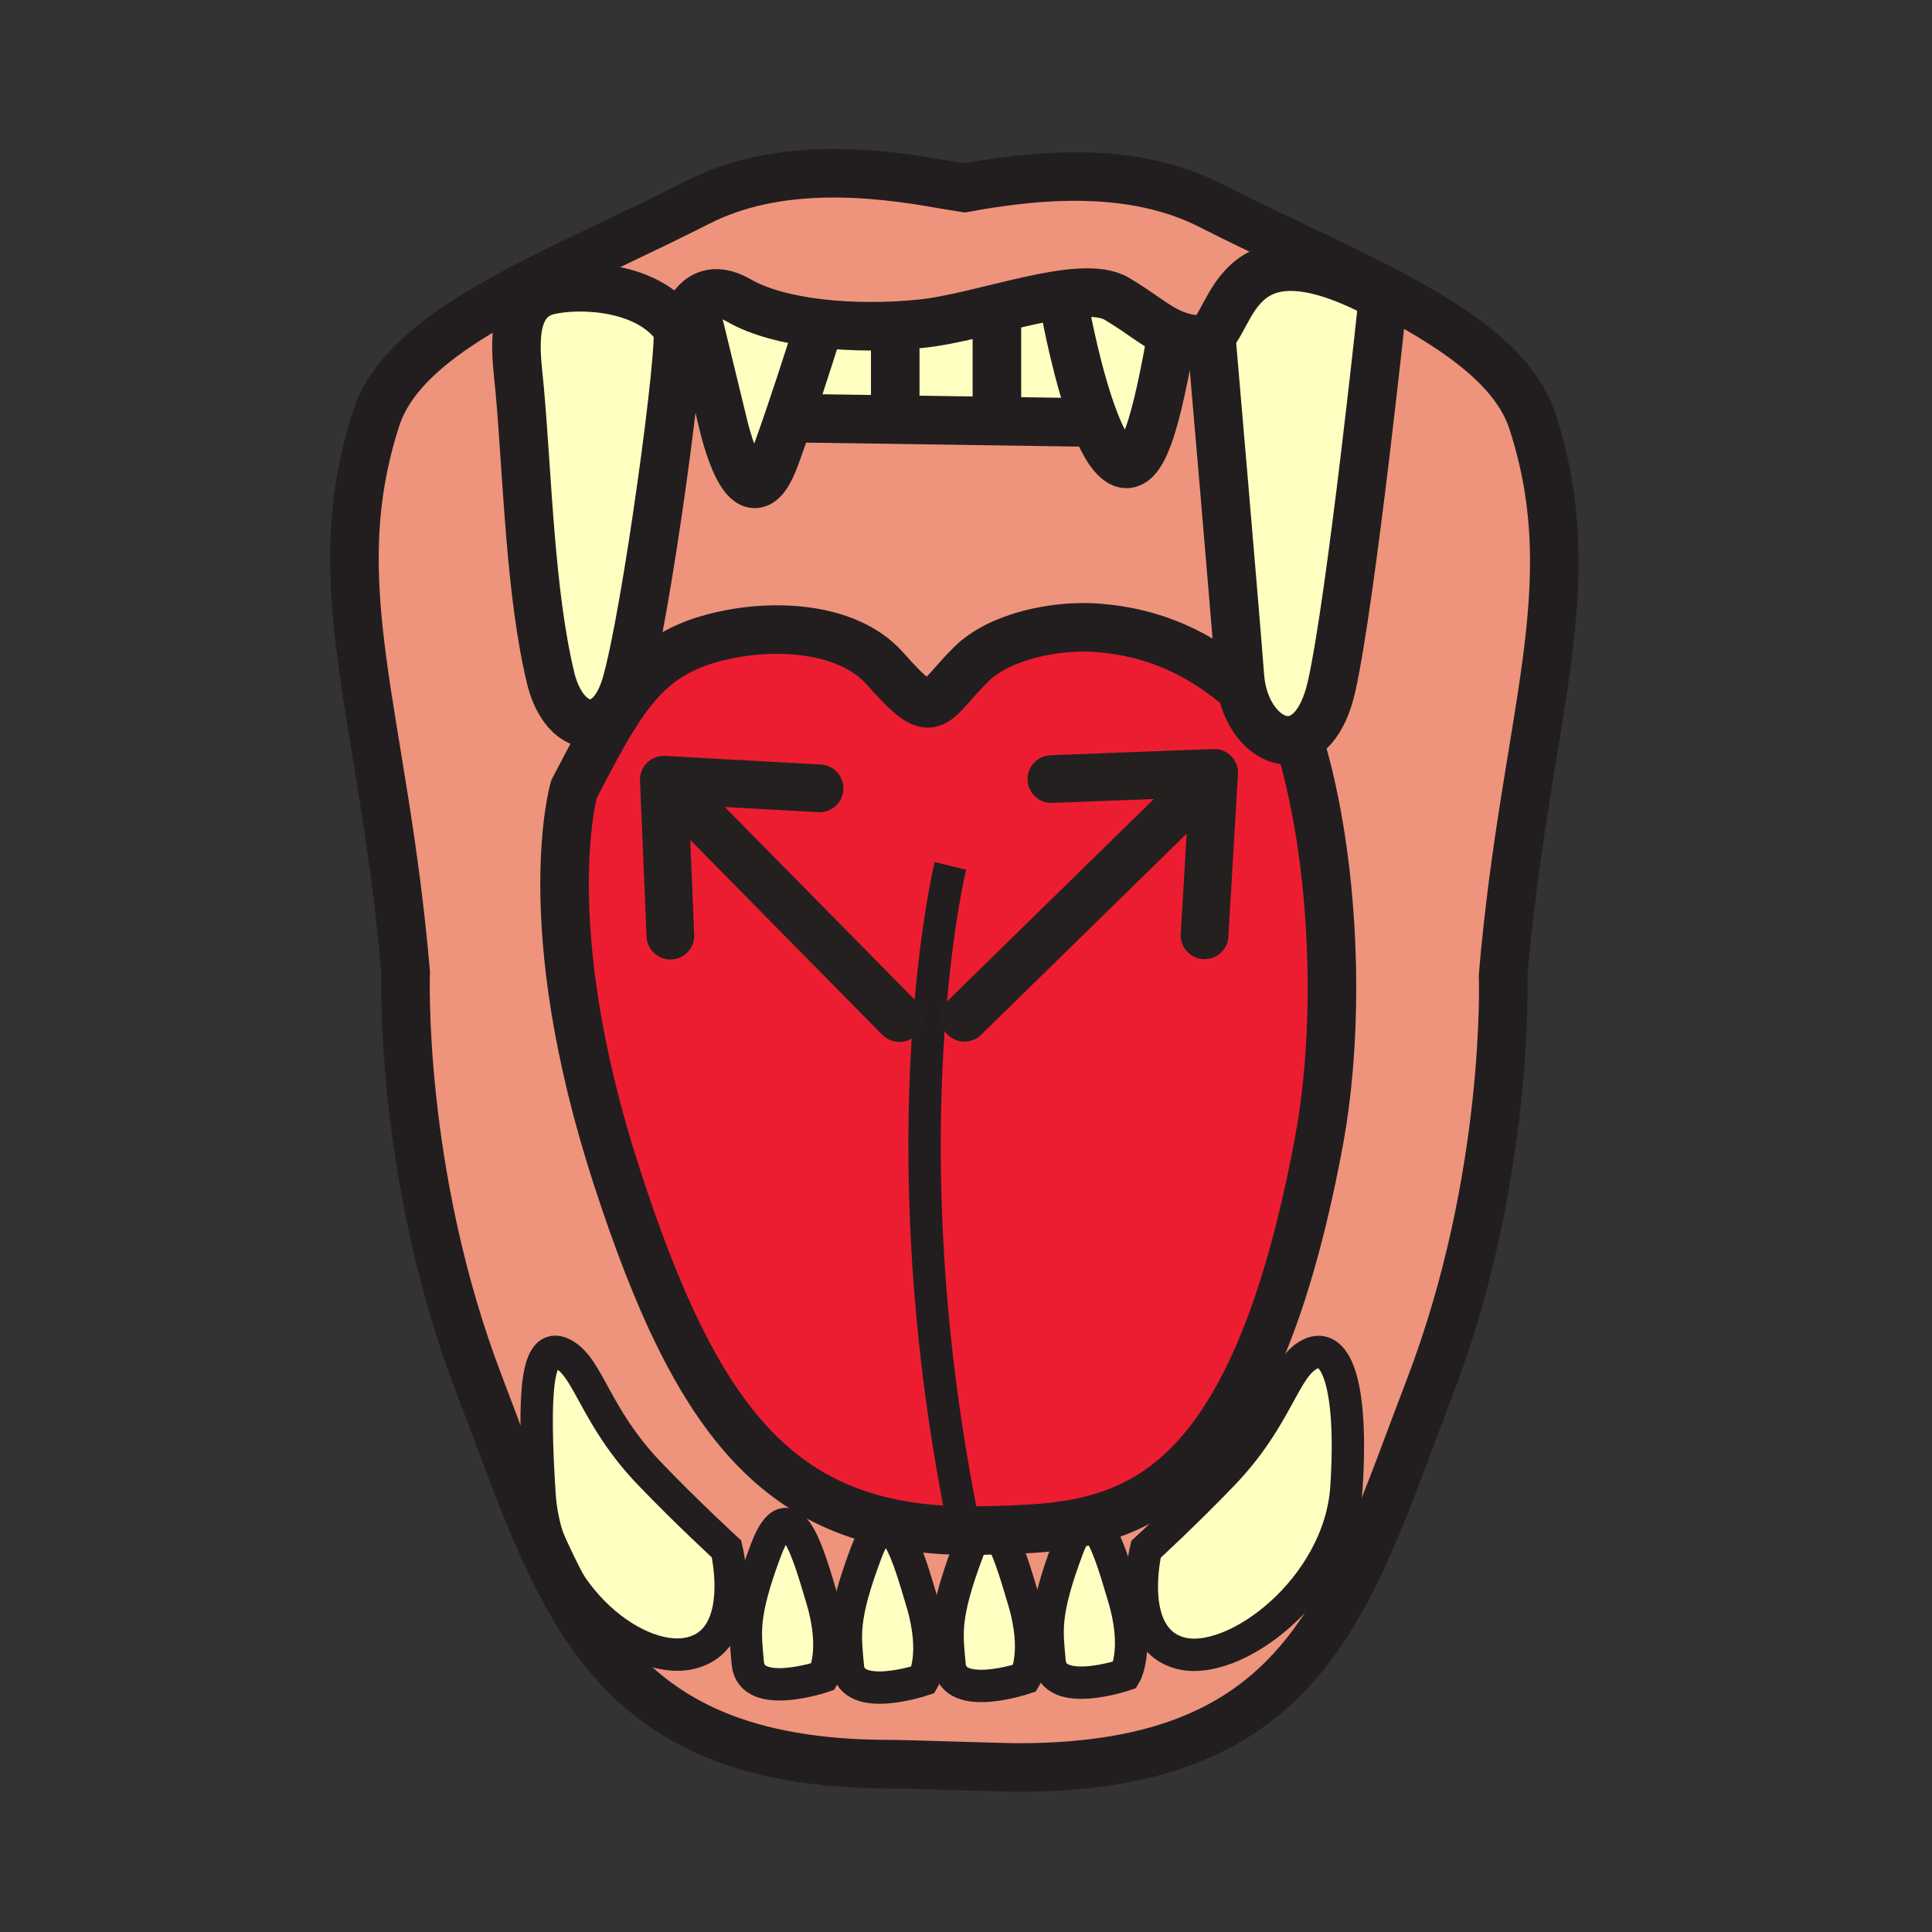 <?xml version="1.0" encoding="iso-8859-1"?>
<!-- Generator: Adobe Illustrator 12.0.1, SVG Export Plug-In . SVG Version: 6.00 Build 51448)  -->
<!DOCTYPE svg PUBLIC "-//W3C//DTD SVG 1.1//EN" "http://www.w3.org/Graphics/SVG/1.1/DTD/svg11.dtd">
<svg  version="1.1" id="Layer_1" xmlns="http://www.w3.org/2000/svg" xmlns:xlink="http://www.w3.org/1999/xlink" width="850.394" height="850.394"
	 viewBox="0 0 850.394 850.394" style="overflow:visible;enable-background:new 0 0 850.394 850.394;" xml:space="preserve">
<rect x="0" y="0" width="850.394" height="850.394" fill="#333333" stroke="none"/>
<g id="XMLID_4_">
	<g>
		<path style="fill:#FFFFC2;" d="M450.45,703.97c7.22,23.82,0.72,34.65,0.72,34.65s-31.77,10.84-33.21-5.78
			c-1.17-13.43-2.89-20.93,7.94-49.81c1.69-4.5,3.31-7.5,4.9-9.311c0.771-0.01,1.55-0.029,2.33-0.05c1.72-0.04,3.45-0.09,5.18-0.14
			C443.31,678.92,447.42,693.97,450.45,703.97z"/>
		<path style="fill:#FFFFC2;" d="M405.69,704.7c7.22,23.819,0.72,34.649,0.72,34.649s-31.77,10.83-33.21-5.779
			c-1.16-13.431-2.89-20.94,7.94-49.811S400.44,687.37,405.69,704.7z"/>
		<path style="fill:#FFFFC2;" d="M361.65,703.26c7.22,23.82,0.73,34.65,0.73,34.65s-31.77,10.83-33.21-5.78
			c-1.17-13.43-2.89-20.93,7.94-49.81C347.94,653.45,356.4,685.94,361.65,703.26z"/>
		<path style="fill:#FFFFC2;" d="M319.79,681.79c0,0,9.38,38.27-14.44,45.479c-23.82,7.211-64.97-24.539-67.86-69.3
			c-2.88-44.76-1.45-67.87,10.11-62.09c11.55,5.78,14.01,27.39,38.26,52.7C302.46,665.91,319.79,681.79,319.79,681.79z"/>
		<path style="fill:#FFFFC2;" d="M576.61,596.06c11.55-5.77,18.939,13.721,16.06,58.48s-50,80.13-73.82,72.91
			c-23.819-7.22-14.439-45.48-14.439-45.48s17.33-15.89,33.93-33.21C562.59,623.46,565.05,601.84,576.61,596.06z"/>
		<path style="fill:#FFFFC2;" d="M494.48,702.53c7.22,23.83,0.72,34.649,0.72,34.649s-31.76,10.84-33.21-5.77
			c-1.16-13.43-2.88-20.94,7.939-49.811C480.76,652.72,489.23,685.21,494.48,702.53z"/>
		<path style="fill:#FFFFC2;" d="M606.38,129.36l2.17,3.61c0,0-13.71,129.94-22.38,168.92c-3.78,17.01-11.55,23.99-19.28,23.99
			c-8.79,0-17.55-9.02-20.35-22.56c-0.38-1.84-0.65-3.76-0.8-5.76c-1.67-22.88-12.28-145.82-12.28-145.82l-4.77-2.16
			c14.59,0,9-54.4,74.609-21.79C604.31,128.29,605.34,128.82,606.38,129.36z"/>
		<path style="fill:#FFFFC2;" d="M298.07,144.28c3.01,4.44-13.83,128.4-22.68,157.61c-1.18,3.91-2.68,7.09-4.37,9.59
			c-8.67,12.77-22.69,7.68-28.12-11.03c-0.17-0.61-0.33-1.22-0.48-1.84c-9.12-37.55-10.24-89.09-13.7-127.45
			c-1.19-13.15-5.11-35.23,9.04-41.99c1.2-0.58,2.54-1.04,4.02-1.38c13.25-3.04,42.34-2.09,55.39,15.24
			C297.48,143.43,297.78,143.85,298.07,144.28z"/>
		<path style="fill:#EE947D;" d="M546.46,303.34c-18.07-15.48-38.26-25.27-64-27.04c-17.96-1.24-42.63,3.73-55.11,16.21
			c-17.959,17.96-15.879,26.43-37.859,1.72c-16.53-18.6-50.27-20.34-76.19-13.27c-19.1,5.2-30.27,14.9-41.08,31.31l-1.2-0.79
			c1.69-2.5,3.19-5.68,4.37-9.59c8.85-29.21,25.69-153.17,22.68-157.61c-0.29-0.43-0.59-0.85-0.9-1.25l4.21-0.68
			c0,0,0.8-3.3,2.94-6.61L306,136l12.25,50.39c0,0,10.79,48.56,23.1,14.44c1.99-5.52,3.99-11.23,5.89-16.81L482,186l0.04-0.01
			c2.65,6.73,5.6,12.42,8.74,15.56c12.189,12.18,18.67-19.73,25.12-54.8c3.619,1.58,7.569,2.59,12.51,2.82
			c0.1,0,0.189,0.01,0.28,0.01l4.77,2.16c0,0,10.61,122.94,12.28,145.82c0.149,2,0.42,3.92,0.8,5.76L546.46,303.34z"/>
		<path style="fill:#FFFFC2;" d="M360.12,144.52c0,0-5.82,18.81-12.88,39.5c-1.9,5.58-3.9,11.29-5.89,16.81
			c-12.31,34.12-23.1-14.44-23.1-14.44L306,136l-1.68-0.26c3.24-5.01,9.58-10.02,20.89-3.49c8.98,5.18,21.53,8.41,35.18,10.04
			L360.12,144.52z"/>
		<path style="fill:#FFFFC2;" d="M347.24,184.02c7.06-20.69,12.88-39.5,12.88-39.5l0.27-2.23c14.85,1.77,31.01,1.67,45.31,0.16
			c27.43-2.89,70.01-20.31,85.899-10.92c10.7,6.32,16.811,11.99,24.301,15.22c-6.45,35.07-12.931,66.98-25.12,54.8
			c-3.141-3.14-6.09-8.83-8.74-15.56L482,186L347.24,184.02z"/>
		<path style="fill:#EE947D;" d="M515.9,146.75c-7.49-3.23-13.601-8.9-24.301-15.22c-15.89-9.39-58.47,8.03-85.899,10.92
			c-14.3,1.51-30.46,1.61-45.31-0.16c-13.65-1.63-26.2-4.86-35.18-10.04c-11.31-6.53-17.65-1.52-20.89,3.49
			c-2.14,3.31-2.94,6.61-2.94,6.61l-4.21,0.68c-13.05-17.33-42.14-18.28-55.39-15.24c-1.48,0.34-2.82,0.8-4.02,1.38l-2.56-5.02
			c22.13-11.33,47.25-22.53,72.21-35.22c34.12-17.35,75.36-13.7,108.19-7.68l8.96,1.45c32.82-6.02,74.06-9.67,108.19,7.68
			c24.8,12.6,49.76,23.75,71.78,35l-1.23,2.41c-65.609-32.61-60.02,21.79-74.609,21.79c-0.091,0-0.181-0.01-0.28-0.01
			C523.47,149.34,519.52,148.33,515.9,146.75z"/>
		<path style="fill:#EE947D;" d="M237.49,657.97c2.89,44.761,44.04,76.511,67.86,69.3c23.82-7.21,14.44-45.479,14.44-45.479
			s-17.33-15.88-33.93-33.21c-24.25-25.311-26.71-46.92-38.26-52.7C236.04,590.1,234.61,613.21,237.49,657.97z M405.69,704.7
			c-5.25-17.33-13.72-49.811-24.55-20.94s-9.1,36.38-7.94,49.811c1.44,16.609,33.21,5.779,33.21,5.779S412.91,728.52,405.69,704.7z
			 M494.48,702.53c-5.25-17.32-13.721-49.811-24.551-20.931c-10.819,28.87-9.1,36.381-7.939,49.811
			c1.45,16.609,33.21,5.77,33.21,5.77S501.7,726.36,494.48,702.53z M438.31,673.53c54.721-1.471,111.29-6.48,142.08-170.23
			c10.15-53.939,7.011-125.32-8.18-175.86l-5.32-1.56c7.73,0,15.5-6.98,19.28-23.99c8.67-38.98,22.38-168.92,22.38-168.92
			l-2.17-3.61c-1.04-0.54-2.07-1.07-3.08-1.57l1.23-2.41c34.729,17.76,62.149,35.8,70.069,60.29
			c23.82,73.63-3.25,129.94-12.989,243.64c0,0,3.25,88.78-32.49,181.91C593.39,704.35,576.06,777.98,448.29,777.98
			c-7.76,0-48.66-1.461-56.42-1.461c-127.78,0-145.1-73.63-180.83-166.76c-35.74-93.12-32.49-181.91-32.49-181.91
			c-9.75-113.689-36.82-170-12.99-243.629c7.89-24.38,35.12-42.37,69.64-60.07l2.56,5.02c-14.15,6.76-10.23,28.84-9.04,41.99
			c3.46,38.36,4.58,89.9,13.7,127.45c0.15,0.62,0.31,1.23,0.48,1.84c5.43,18.71,19.45,23.8,28.12,11.03l1.2,0.79
			c-6.17,9.37-12.22,20.93-19.57,35.1c0,0-17.32,59.2,18.77,170.37C307.2,627.92,344.41,675.09,430.8,673.72
			c-1.59,1.811-3.21,4.811-4.9,9.311c-10.83,28.88-9.11,36.38-7.94,49.81c1.44,16.62,33.21,5.78,33.21,5.78s6.5-10.83-0.72-34.65
			C447.42,693.97,443.31,678.92,438.31,673.53z M592.67,654.54c2.88-44.76-4.51-64.25-16.06-58.48
			c-11.561,5.78-14.021,27.4-38.271,52.7c-16.6,17.32-33.93,33.21-33.93,33.21s-9.38,38.261,14.439,45.48
			C542.67,734.67,589.79,699.3,592.67,654.54z M362.38,737.91c0,0,6.49-10.83-0.73-34.65c-5.25-17.319-13.71-49.81-24.54-20.939
			c-10.83,28.88-9.11,36.38-7.94,49.81C330.61,748.74,362.38,737.91,362.38,737.91z"/>
		<path style="fill:#ED1D31;" d="M572.21,327.44c15.19,50.54,18.33,121.92,8.18,175.86C549.6,667.05,493.03,672.06,438.31,673.53
			c-2.329-2.49-4.84-2.91-7.51,0.189c-86.39,1.37-123.6-45.8-159.38-155.979c-36.09-111.17-18.77-170.37-18.77-170.37
			c7.35-14.17,13.4-25.73,19.57-35.1c10.81-16.41,21.98-26.11,41.08-31.31c25.92-7.07,59.66-5.33,76.19,13.27
			c21.98,24.71,19.9,16.24,37.859-1.72c12.48-12.48,37.15-17.45,55.11-16.21c25.74,1.77,45.93,11.56,64,27.04l0.08-0.02
			c2.8,13.54,11.56,22.56,20.35,22.56L572.21,327.44z"/>
	</g>
	<g>
		<path style="fill:none;stroke:#221E1F;stroke-width:21.371;" d="M604.53,125.38c34.729,17.76,62.149,35.8,70.069,60.29
			c23.82,73.63-3.25,129.94-12.989,243.64c0,0,3.25,88.78-32.49,181.91C593.39,704.35,576.06,777.98,448.29,777.98
			c-7.76,0-48.66-1.461-56.42-1.461c-127.78,0-145.1-73.63-180.83-166.76c-35.74-93.12-32.49-181.91-32.49-181.91
			c-9.75-113.689-36.82-170-12.99-243.629c7.89-24.38,35.12-42.37,69.64-60.07c22.13-11.33,47.25-22.53,72.21-35.22
			c34.12-17.35,75.36-13.7,108.19-7.68l8.96,1.45c32.82-6.02,74.06-9.67,108.19,7.68C557.55,102.98,582.51,114.13,604.53,125.38z"/>
		<path style="fill:none;stroke:#221E1F;stroke-width:21.371;" d="M237.76,129.17c-14.15,6.76-10.23,28.84-9.04,41.99
			c3.46,38.36,4.58,89.9,13.7,127.45c0.15,0.62,0.31,1.23,0.48,1.84c5.43,18.71,19.45,23.8,28.12,11.03
			c1.69-2.5,3.19-5.68,4.37-9.59c8.85-29.21,25.69-153.17,22.68-157.61c-0.29-0.43-0.59-0.85-0.9-1.25
			c-13.05-17.33-42.14-18.28-55.39-15.24C240.3,128.13,238.96,128.59,237.76,129.17z"/>
		<path style="fill:none;stroke:#221E1F;stroke-width:21.371;" d="M301.38,142.35c0,0,0.8-3.3,2.94-6.61
			c3.24-5.01,9.58-10.02,20.89-3.49c8.98,5.18,21.53,8.41,35.18,10.04c14.85,1.77,31.01,1.67,45.31,0.16
			c27.43-2.89,70.01-20.31,85.899-10.92c10.7,6.32,16.811,11.99,24.301,15.22c3.619,1.58,7.569,2.59,12.51,2.82
			c0.1,0,0.189,0.01,0.28,0.01c14.59,0,9-54.4,74.609-21.79c1.01,0.5,2.04,1.03,3.08,1.57"/>
		<path style="fill:none;stroke:#221E1F;stroke-width:21.371;" d="M360.12,144.52c0,0-5.82,18.81-12.88,39.5
			c-1.9,5.58-3.9,11.29-5.89,16.81c-12.31,34.12-23.1-14.44-23.1-14.44L306,136"/>
		<path style="fill:none;stroke:#221E1F;stroke-width:21.371;" d="M469.13,138.02c0,0,5.2,28.39,12.91,47.97
			c2.65,6.73,5.6,12.42,8.74,15.56c12.189,12.18,18.67-19.73,25.12-54.8c0.05-0.26,0.1-0.53,0.149-0.79"/>
		<polyline style="fill:none;stroke:#221E1F;stroke-width:21.371;" points="346,184 347.24,184.02 482,186 		"/>
		<line style="fill:none;stroke:#221E1F;stroke-width:21.371;" x1="394.05" y1="153.18" x2="394.05" y2="184.22"/>
		<line style="fill:none;stroke:#221E1F;stroke-width:21.371;" x1="438.8" y1="143.89" x2="438.8" y2="182.06"/>
		<path style="fill:none;stroke:#221E1F;stroke-width:21.371;" d="M533.46,151.74c0,0,10.61,122.94,12.28,145.82
			c0.149,2,0.42,3.92,0.8,5.76c2.8,13.54,11.56,22.56,20.35,22.56c7.73,0,15.5-6.98,19.28-23.99
			c8.67-38.98,22.38-168.92,22.38-168.92"/>
		<path style="fill:none;stroke:#221E1F;stroke-width:21.371;" d="M546.46,303.34c-18.07-15.48-38.26-25.27-64-27.04
			c-17.96-1.24-42.63,3.73-55.11,16.21c-17.959,17.96-15.879,26.43-37.859,1.72c-16.53-18.6-50.27-20.34-76.19-13.27
			c-19.1,5.2-30.27,14.9-41.08,31.31c-6.17,9.37-12.22,20.93-19.57,35.1c0,0-17.32,59.2,18.77,170.37
			C307.2,627.92,344.41,675.09,430.8,673.72c0.771-0.01,1.55-0.029,2.33-0.05c1.72-0.04,3.45-0.09,5.18-0.14
			c54.721-1.471,111.29-6.48,142.08-170.23c10.15-53.939,7.011-125.32-8.18-175.86"/>
		<path style="fill:none;stroke:#221E1F;stroke-width:14.247;" d="M319.79,681.79c0,0,9.38,38.27-14.44,45.479
			c-23.82,7.211-64.97-24.539-67.86-69.3c-2.88-44.76-1.45-67.87,10.11-62.09c11.55,5.78,14.01,27.39,38.26,52.7
			C302.46,665.91,319.79,681.79,319.79,681.79z"/>
		<path style="fill:none;stroke:#221E1F;stroke-width:14.247;" d="M504.41,681.97c0,0-9.38,38.261,14.439,45.48
			c23.82,7.22,70.94-28.15,73.82-72.91s-4.51-64.25-16.06-58.48c-11.561,5.78-14.021,27.4-38.271,52.7
			C521.74,666.08,504.41,681.97,504.41,681.97z"/>
		<path style="fill:none;stroke:#221E1F;stroke-width:14.247;" d="M362.38,737.91c0,0-31.77,10.83-33.21-5.78
			c-1.17-13.43-2.89-20.93,7.94-49.81c10.83-28.87,19.29,3.62,24.54,20.939C368.87,727.08,362.38,737.91,362.38,737.91z"/>
		<path style="fill:none;stroke:#221E1F;stroke-width:14.247;" d="M406.41,739.35c0,0-31.77,10.83-33.21-5.779
			c-1.16-13.431-2.89-20.94,7.94-49.811s19.3,3.61,24.55,20.94C412.91,728.52,406.41,739.35,406.41,739.35z"/>
		<path style="fill:none;stroke:#221E1F;stroke-width:14.247;" d="M438.31,673.53c5,5.39,9.11,20.439,12.141,30.439
			c7.22,23.82,0.72,34.65,0.72,34.65s-31.77,10.84-33.21-5.78c-1.17-13.43-2.89-20.93,7.94-49.81c1.69-4.5,3.31-7.5,4.9-9.311
			C433.47,670.62,435.98,671.04,438.31,673.53z"/>
		<path style="fill:none;stroke:#221E1F;stroke-width:14.247;" d="M495.2,737.18c0,0-31.76,10.84-33.21-5.77
			c-1.16-13.43-2.88-20.94,7.939-49.811c10.83-28.88,19.301,3.61,24.551,20.931C501.7,726.36,495.2,737.18,495.2,737.18z"/>
		<path style="fill:none;stroke:#221E1F;stroke-width:14.247;" d="M418.33,381.13c0,0-28.5,116.351,4.74,284.95"/>
	</g>
</g>
<rect style="fill:none;" width="850.394" height="850.394"/>
<line style="fill:none;stroke:#23201F;stroke-width:21;stroke-linecap:round;stroke-linejoin:round;" x1="395.864" y1="448.134" x2="292.996" y2="343.779"/>
<polyline style="fill:none;stroke:#23201F;stroke-width:21;stroke-linecap:round;stroke-linejoin:round;" points="360.722,347.004 
	292.195,343.208 295.085,411.829 "/>
<line style="fill:none;stroke:#23201F;stroke-width:21;stroke-linecap:round;stroke-linejoin:round;" x1="424.512" y1="447.972" x2="533.83" y2="341.013"/>
<polyline style="fill:none;stroke:#23201F;stroke-width:21;stroke-linecap:round;stroke-linejoin:round;" points="530.2,411.686 
	534.429,340.179 462.797,342.927 "/>
</svg>
